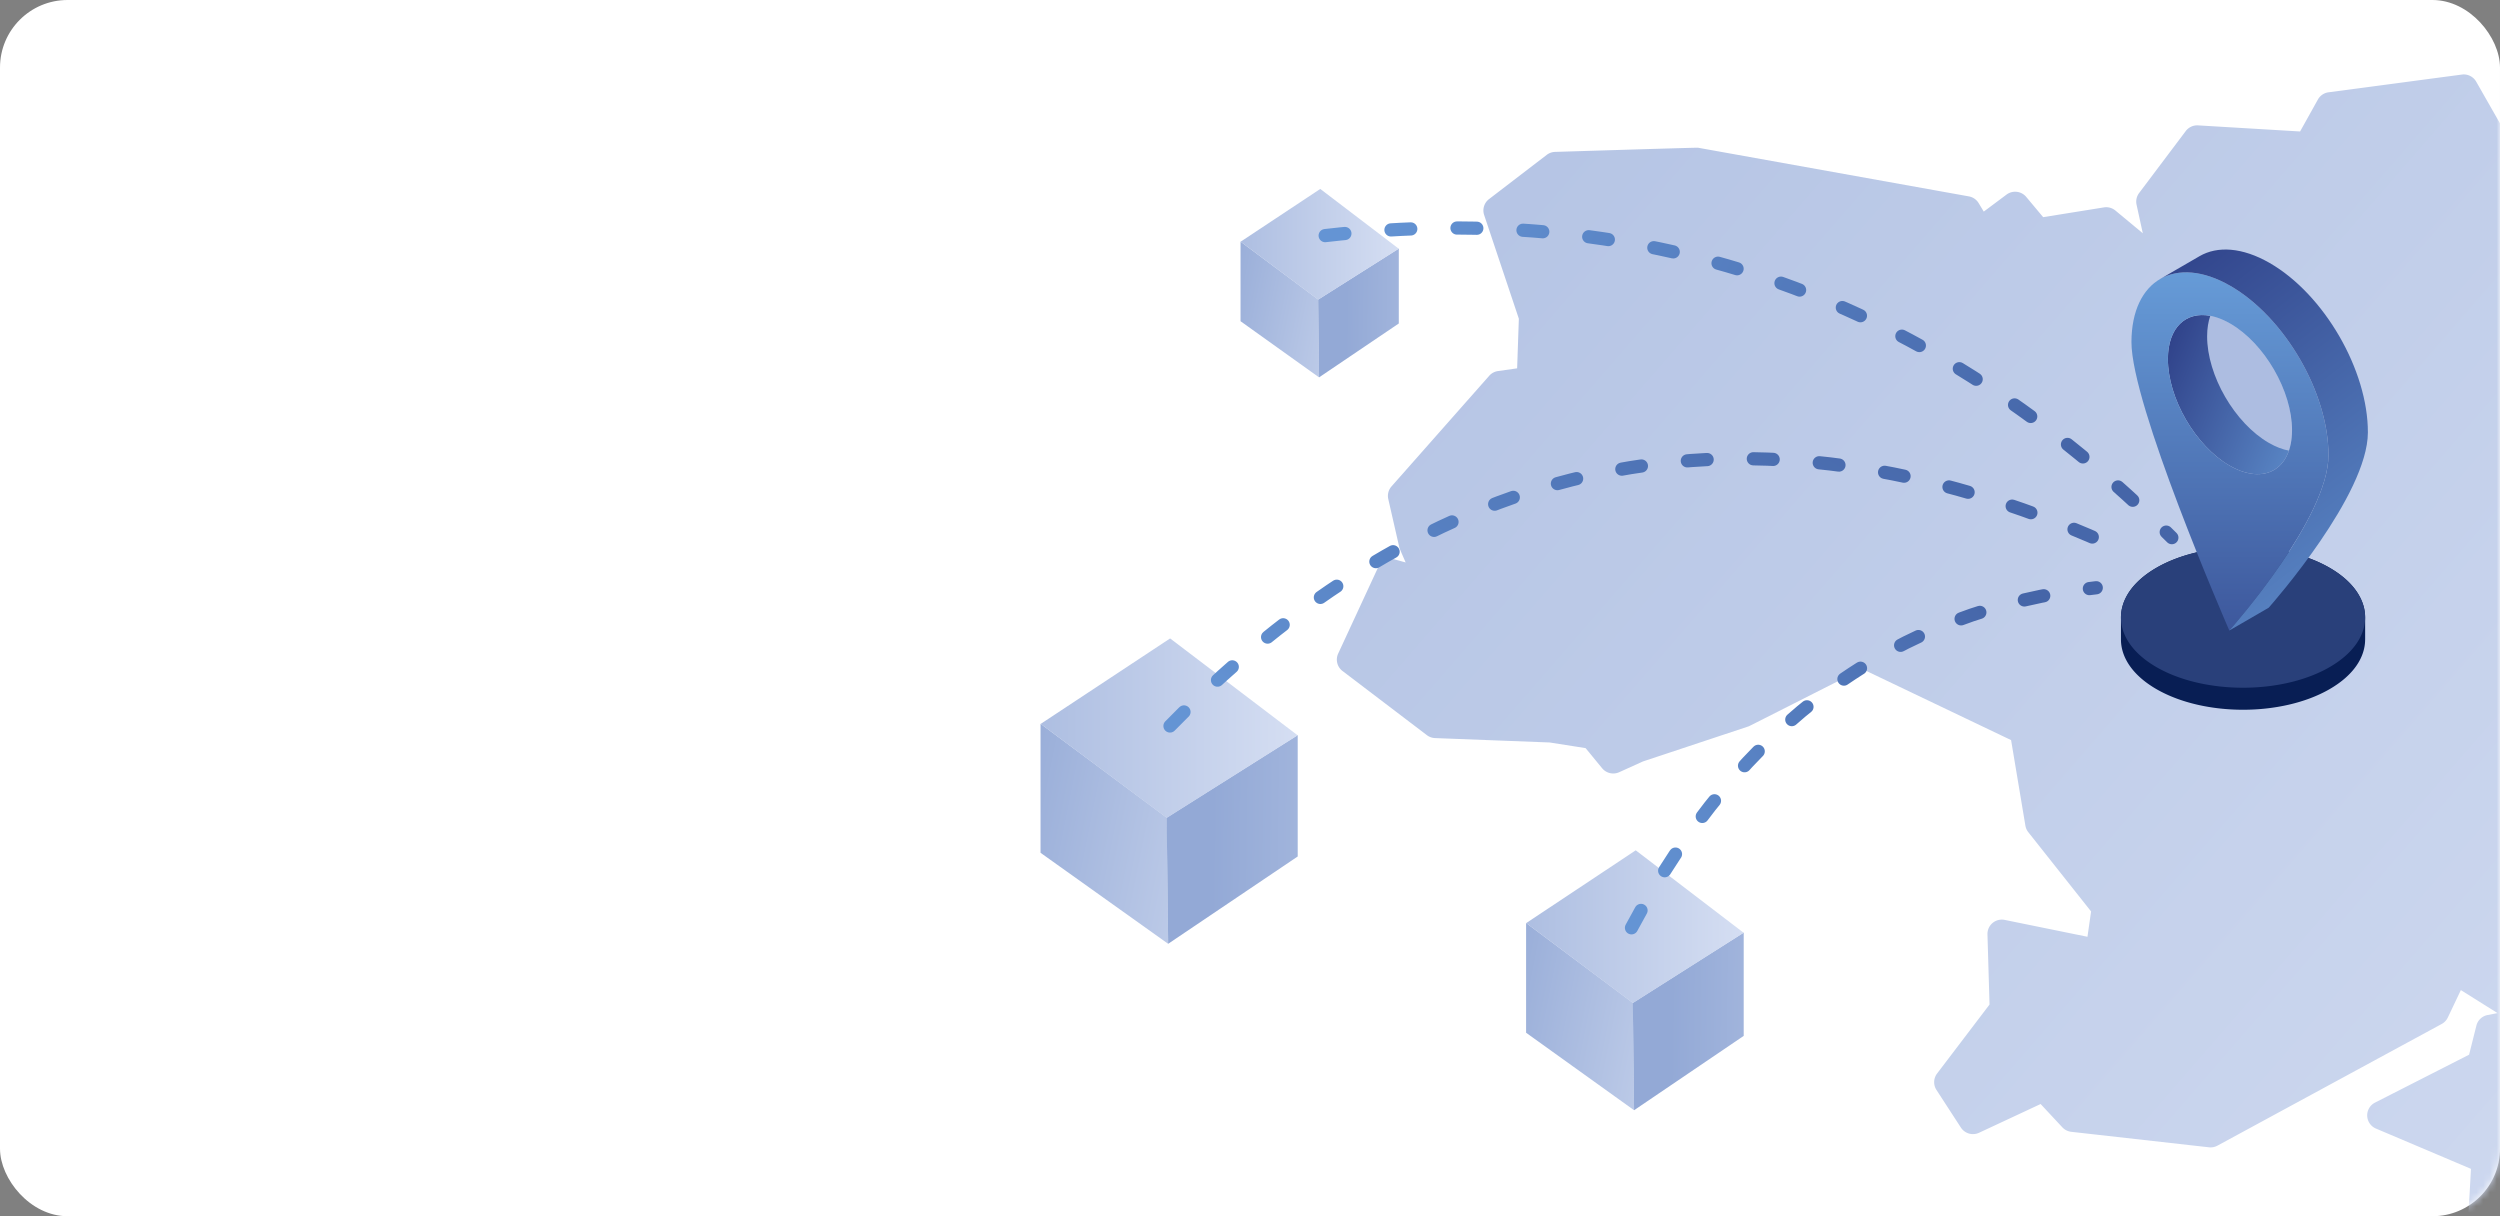 <svg width="370" height="180" xmlns="http://www.w3.org/2000/svg" xmlns:xlink="http://www.w3.org/1999/xlink"><rect width="100%" height="100%" fill="#808080" stroke="none"/><defs><linearGradient id="c" x1="-135.26%" y1="-15.08%" x2="128.726%" y2="139.247%"><stop stop-color="#93A9D6" offset="0%"/><stop stop-color="#E0E7F7" offset="100%"/></linearGradient><linearGradient id="d" x1="-35.625%" y1="23.711%" x2="239.939%" y2="118.027%"><stop stop-color="#93A9D6" offset="0%"/><stop stop-color="#E0E7F7" offset="100%"/></linearGradient><linearGradient id="e" x1="35.268%" y1="0%" x2="405.877%" y2="7.264%"><stop stop-color="#93A9D6" offset="0%"/><stop stop-color="#E0E7F7" offset="100%"/></linearGradient><linearGradient id="f" x1="-65.891%" y1="42.72%" x2="127.465%" y2="42.72%"><stop stop-color="#93A9D6" offset="0%"/><stop stop-color="#E0E7F7" offset="100%"/></linearGradient><linearGradient id="g" x1="3.267%" y1="98.195%" x2="101.76%" y2="43.792%"><stop stop-color="#6494D4" offset="0%"/><stop stop-color="#4565A8" offset="100%"/></linearGradient><linearGradient id="h" x1="143.23%" y1="122.977%" x2="-50.647%" y2="9.653%"><stop stop-color="#6BA3DE" offset="0%"/><stop stop-color="#202873" offset="100%"/></linearGradient><linearGradient id="i" x1="42.02%" y1="-5.937%" x2="42.02%" y2="166.799%"><stop stop-color="#6BA3DE" offset="0%"/><stop stop-color="#202873" offset="100%"/></linearGradient><linearGradient id="j" x1="143.23%" y1="122.977%" x2="61.974%" y2="-73.036%"><stop stop-color="#6BA3DE" offset="0%"/><stop stop-color="#202873" offset="100%"/></linearGradient><rect id="a" x="0" y="0" width="370" height="180" rx="10"/></defs><g fill="none" fill-rule="evenodd"><mask id="b" fill="#fff"><use xlink:href="#a"/></mask><use fill="#FFF" xlink:href="#a"/><g mask="url(#b)"><path d="M190.628 21.659a2.128 2.128 0 00-1.58 1.071l-2.635 4.728-15.095-.902a2.131 2.131 0 00-1.83.844l-6.9 9.169a2.114 2.114 0 00-.378 1.722l.925 4.235-4.056-3.368a2.133 2.133 0 00-1.7-.463l-8.992 1.445-2.51-3.002a2.133 2.133 0 00-2.91-.339l-3.371 2.519-.758-1.259a2.128 2.128 0 00-1.448-.995l-40.093-7.203c-.097-.018-7.147.189-21.149.62a2.133 2.133 0 00-1.229.438l-8.545 6.55a2.116 2.116 0 00-.721 2.35l5.137 15.355-.254 7.34-2.836.404a2.13 2.13 0 00-1.297.698L51.943 79.99a2.115 2.115 0 00-.478 1.87l1.644 7.204c.02.09.33.816.928 2.179l-1.57-.435a2.13 2.13 0 00-2.502 1.154l-5.916 12.771a2.115 2.115 0 00.642 2.574l12.488 9.496c.349.265.77.416 1.209.433l16.963.65 5.318.836 2.445 2.976a2.133 2.133 0 002.527.588l3.51-1.59 15.671-5.204c.067-.023 5.659-2.853 16.774-8.49l22.045 10.532 2.118 12.666c.06.352.207.684.43.965l9.292 11.73-.537 3.747-12.247-2.496a2.134 2.134 0 00-1.795.455 2.117 2.117 0 00-.757 1.684l.306 10.386-7.763 10.211a2.114 2.114 0 00-.09 2.432l3.614 5.566a2.132 2.132 0 002.69.768l9.11-4.254 3.216 3.45a2.13 2.13 0 001.32.664l20.376 2.292c.434.05.872-.036 1.256-.244l33.192-18.009c.396-.215.713-.549.905-.954l1.93-4.061 5.426 3.407-1.47.284a2.125 2.125 0 00-1.657 1.566l-1.08 4.304-13.927 7.094a2.12 2.12 0 00.136 3.838l14.07 5.966-.574 10.303a2.123 2.123 0 001.943 2.23l11.502.982a2.133 2.133 0 001.544-.485l11.831-9.822c.023-.02 1.771-1.664 5.245-4.933l2.902.482c.06.01 3.108.13 9.144.357.889.033 1.704-.49 2.044-1.308l3.944-9.496c.267-.644.2-1.378-.18-1.963a2.13 2.13 0 00-1.725-.967l-11.502-.328a2.133 2.133 0 00-1.303.398l-4.723 3.383-4.846.109-.92-3.893a2.12 2.12 0 00-.719-1.151l-1.28-1.052 19.074-.76a2.127 2.127 0 001.908-1.379l5.999-16.044 13.543-8.787a2.12 2.12 0 00.94-1.437l1.77-10.875 4.397-1.546c.52-.183.948-.56 1.194-1.051l1.024-2.04 12.418.59a2.133 2.133 0 001.535-.552c.418-.38.667-.91.691-1.473l.658-15.063a2.119 2.119 0 00-1.07-1.933l-1.087-.619.439-3.934 5.566-7.397a2.115 2.115 0 00-.268-2.838l-11.173-10.15a2.129 2.129 0 00-.631-.397l-17.747-7.204a2.132 2.132 0 00-2.572.787l-.985 1.472-7.063-9.122a2.133 2.133 0 00-2.507-.66l-9.146 3.821-7.6-4.951a2.134 2.134 0 00-2.291-.029l-3.131 1.95-7.25-17.34a2.129 2.129 0 00-2.2-1.291l-10.028 1.11-1.652-5.97 2.893-1.236a2.113 2.113 0 001.012-2.996l-8.215-14.407a2.13 2.13 0 00-1.948-1.07c-.041.001-6.675.883-19.901 2.644z" fill="url(#c)" transform="translate(154 -8)"/><path fill="url(#d)" d="M0 12.63l18.694 13.9.192 18.667L0 31.727z" transform="translate(154 94.487)"/><path fill="url(#e)" d="M38.062 14.293L18.667 26.519l.22 18.678L38.061 32.27z" transform="translate(154 94.487)"/><path fill="url(#f)" d="M38.055 14.344L18.68 26.565.016 12.655 19.176 0z" transform="translate(154 94.487)"/><path fill="url(#d)" d="M0 10.75l15.818 11.83.163 15.886L0 27z" transform="translate(225.862 125.847)"/><path fill="url(#e)" d="M32.206 12.164L15.796 22.57l.185 15.897 16.225-11.003z" transform="translate(225.862 125.847)"/><path fill="url(#f)" d="M32.2 12.207L15.807 22.61.014 10.77 16.226 0z" transform="translate(225.862 125.847)"/><g><path fill="url(#d)" d="M0 7.794l11.504 8.576.118 11.518L0 19.576z" transform="translate(183.6 27.963)"/><path fill="url(#e)" d="M23.423 8.819l-11.935 7.544.134 11.525 11.8-7.977z" transform="translate(183.6 27.963)"/><path fill="url(#f)" d="M23.418 8.85l-11.922 7.541L.01 7.81 11.8 0z" transform="translate(183.6 27.963)"/></g><path d="M87.46 145.315c16.222-30.341 39.15-47.117 68.784-50.328" stroke="url(#g)" stroke-width="1.955" stroke-linecap="round" stroke-dasharray="2.933,6.843" transform="translate(154 -8)"/><path d="M54.857 109.183c18.491-44.772 51.773-74.08 99.847-87.925" stroke="url(#g)" stroke-width="1.955" stroke-linecap="round" stroke-dasharray="2.933,6.843" transform="rotate(61 188.571 191.94)"/><path d="M19.158 115.445c40.996-41.804 87.96-50.473 140.892-26.008" stroke="url(#g)" stroke-width="1.955" stroke-linecap="round" stroke-dasharray="2.933,6.843" transform="translate(154 -8)"/><g fill-rule="nonzero"><path d="M330.068 47.884c5.072 2.92 9.17 9.996 9.154 15.807-.017 5.81-4.142 8.153-9.214 5.234-5.073-2.92-9.172-9.996-9.155-15.806.016-5.811 4.141-8.155 9.215-5.235z" fill="#ADBDE1"/><path d="M21.959 28.628c-5.074-2.92-9.172-9.997-9.156-15.807.004-1.14.167-2.146.464-3.006-3.63-.68-6.253 1.745-6.266 6.374-.016 5.81 4.082 12.887 9.156 15.806 4.076 2.346 7.538 1.291 8.75-2.228-.926-.174-1.917-.546-2.948-1.14z" fill="url(#h)" transform="translate(313.851 36.93)"/><path d="M350.042 91.383h-.003c0-.582-.08-1.163-.246-1.737 0 0-.005-.005-.005-.01a6.989 6.989 0 00-.489-1.222c-.004-.01-.009-.014-.013-.023-.825-1.604-2.333-3.11-4.523-4.37-7.035-4.053-18.55-4.053-25.59 0-2.19 1.264-3.697 2.77-4.522 4.375a6.868 6.868 0 00-.484 1.2 6.207 6.207 0 00-.265 1.787v3.258c-.002 2.669 1.754 5.34 5.27 7.362 7.04 4.054 18.556 4.054 25.591 0 3.52-2.022 5.275-4.692 5.275-7.362h.004v-3.258z" fill="#081E54"/><path d="M344.764 98.745c-7.035 4.053-18.551 4.053-25.59 0-4.306-2.477-5.975-5.924-5.007-9.15a6.878 6.878 0 01.484-1.2c.825-1.603 2.333-3.11 4.523-4.374 7.04-4.053 18.555-4.053 25.59 0 2.19 1.259 3.697 2.766 4.522 4.37.005.01.01.014.014.023a6.966 6.966 0 01.493 1.232c.931 3.212-.742 6.635-5.03 9.099z" fill="#29407A"/><path d="M16.232 5.372c8.052 4.634 14.559 15.867 14.533 25.091-.027 9.224-13.945 25.09-14.678 25.926-.725-1.675-14.51-33.485-14.483-42.708C1.63 4.457 8.18.738 16.232 5.372zm-.075 26.623c5.072 2.92 9.197.576 9.214-5.234.016-5.811-4.082-12.887-9.154-15.807-5.074-2.92-9.2-.576-9.216 5.235-.016 5.81 4.082 12.887 9.156 15.806z" fill="url(#i)" transform="translate(313.851 36.93)"/><path d="M22.064 1.994C18.01-.338 14.339-.555 11.688.98L5.857 4.359c2.651-1.536 6.323-1.32 10.375 1.013 8.052 4.634 14.559 15.867 14.533 25.091-.027 9.224-13.945 25.09-14.678 25.926l5.832-3.379c.732-.835 14.65-16.701 14.677-25.925.026-9.224-6.48-20.457-14.532-25.091z" fill="url(#j)" transform="translate(313.851 36.93)"/></g></g></g></svg>